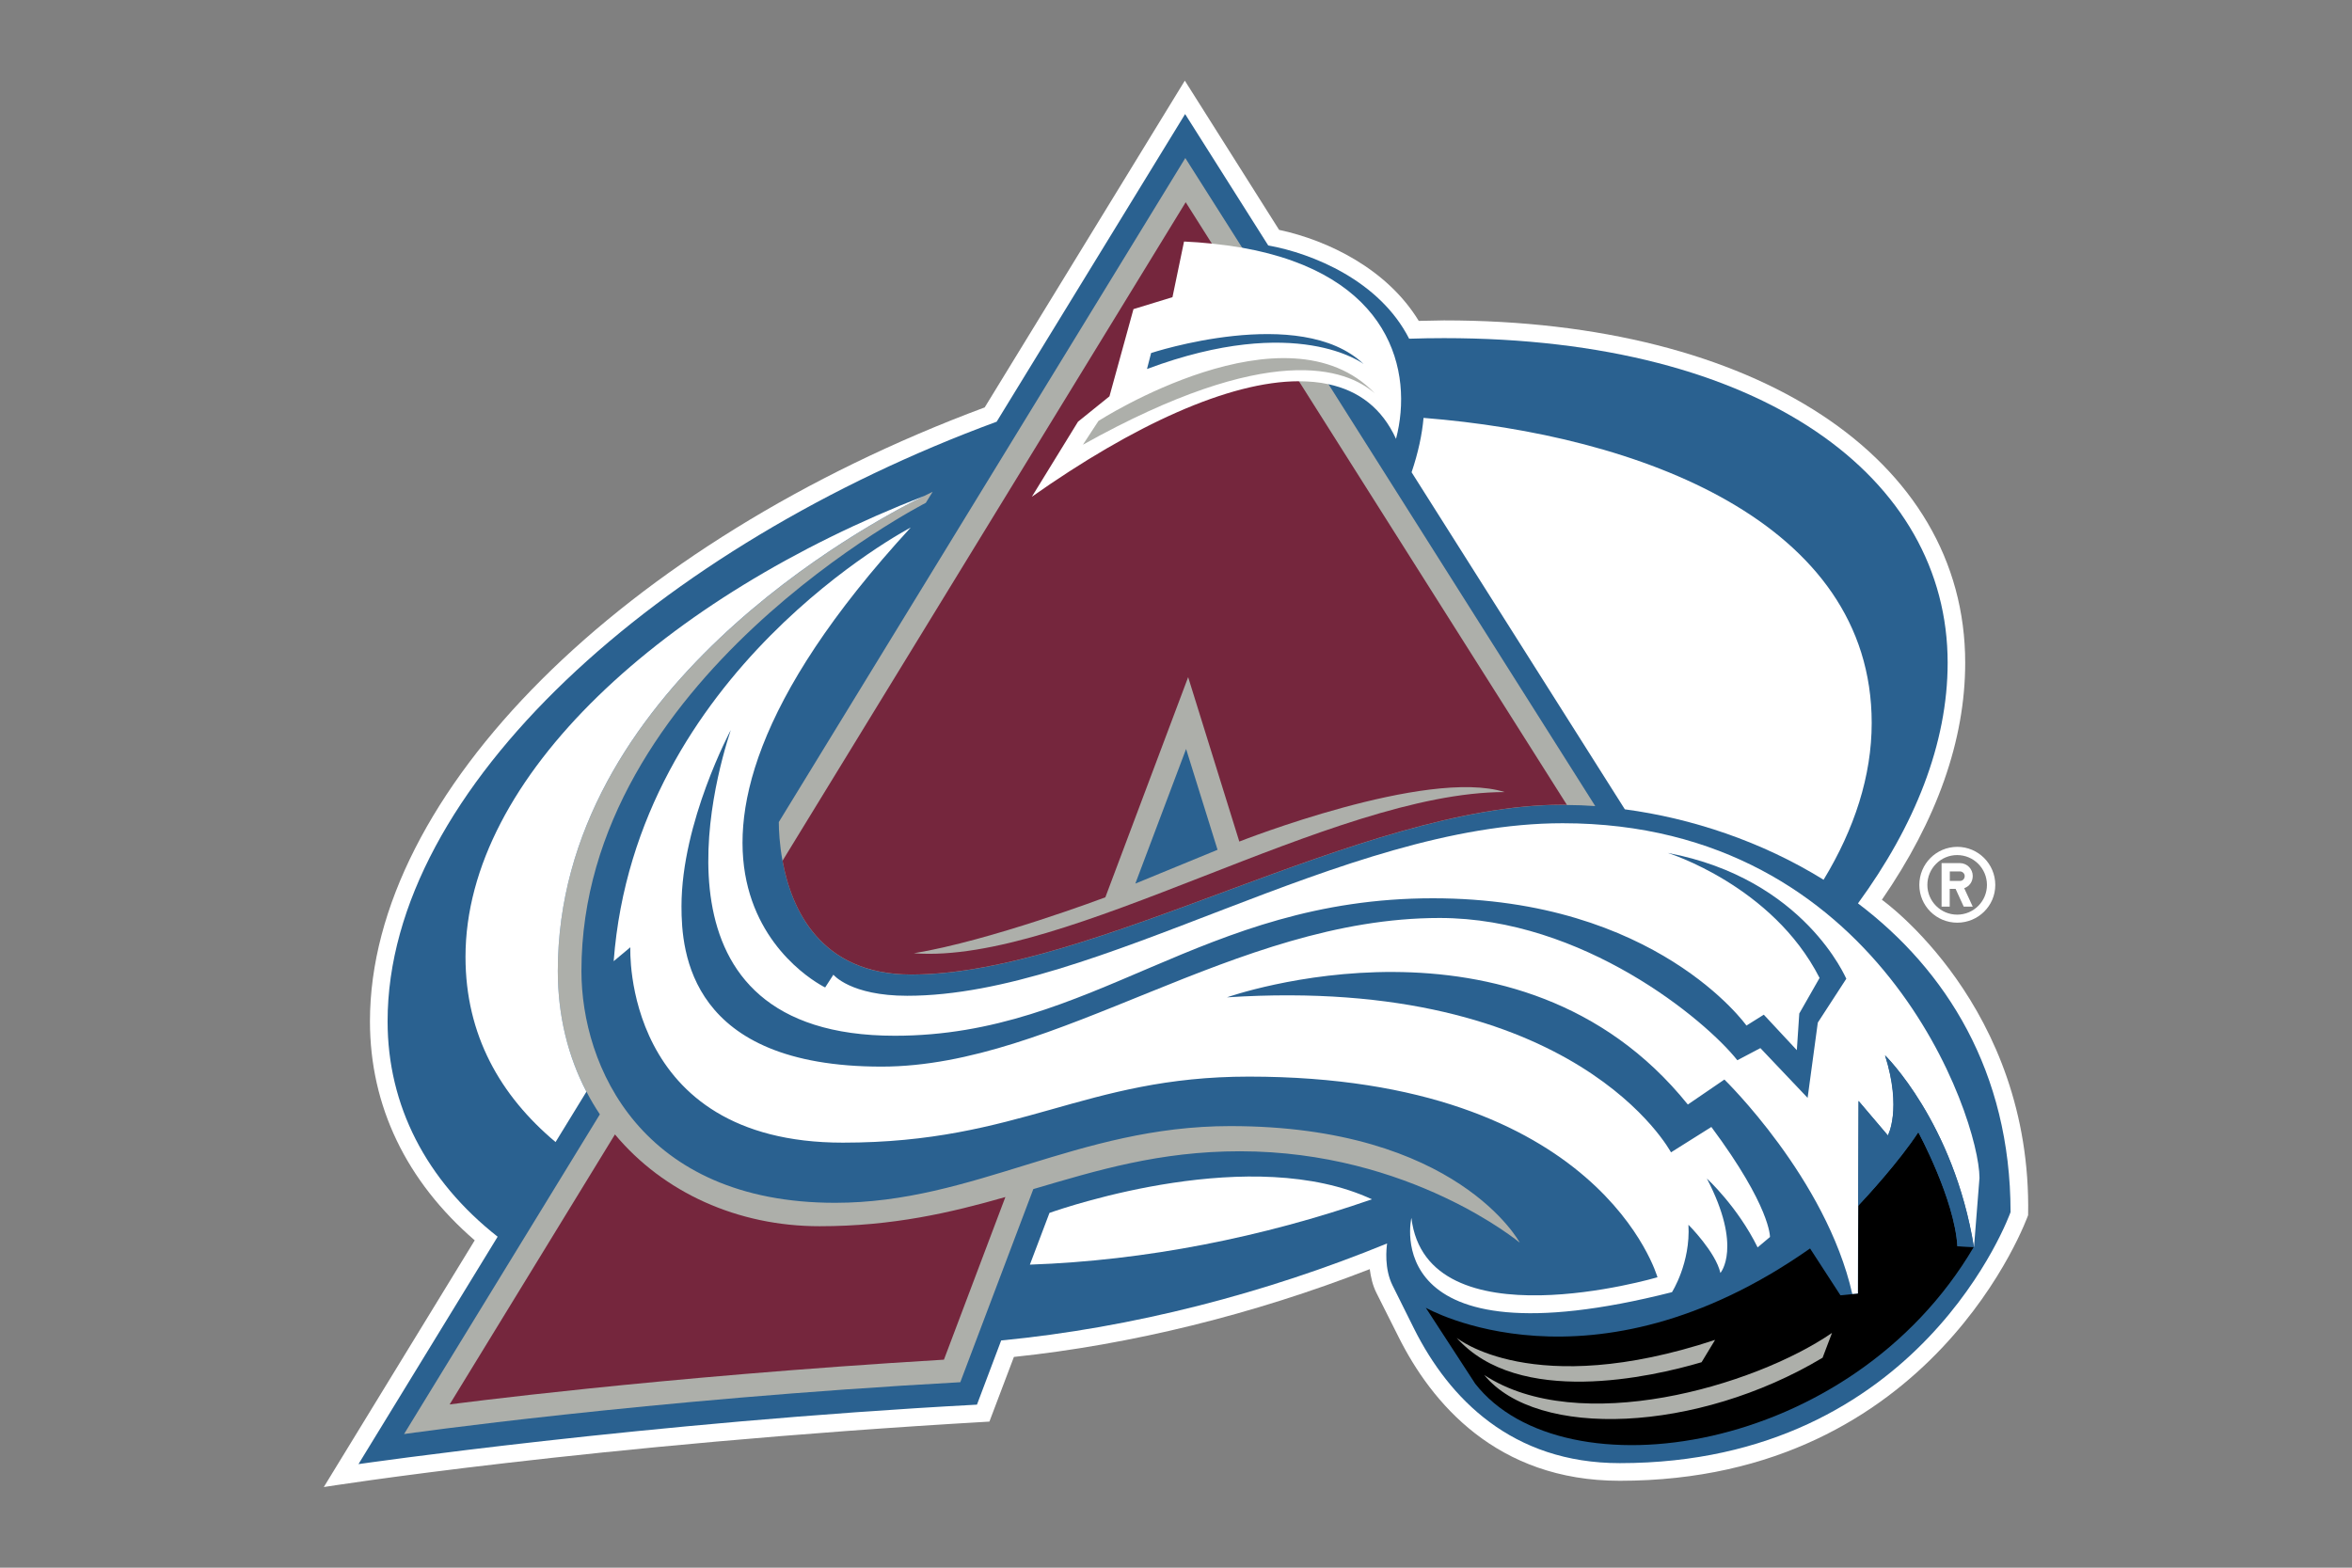 <svg xmlns="http://www.w3.org/2000/svg" viewBox="0 0 24 16"><rect x="0" y="0" width="24" height="16" fill="#808080" stroke="none"/><g fill="#fff"><path d="M19.585,9.032c0,0.212,0.172,0.385,0.387,0.385c0.213,0,0.388-0.171,0.388-0.385 c0-0.215-0.174-0.389-0.388-0.389C19.757,8.644,19.585,8.817,19.585,9.032z M20.275,9.032c0,0.166-0.135,0.303-0.304,0.303 c-0.168,0-0.304-0.137-0.304-0.303c0-0.169,0.136-0.305,0.304-0.305S20.275,8.863,20.275,9.032z"/><path d="M19.812,9.253h0.083V9.072h0.06l0.083,0.181h0.092l-0.087-0.188C20.095,9.047,20.13,9,20.13,8.94 c0-0.071-0.058-0.131-0.131-0.131h-0.187C19.812,8.809,19.812,9.253,19.812,9.253z M19.896,8.894H20 c0.025,0,0.048,0.021,0.048,0.047c0,0.028-0.021,0.05-0.048,0.05h-0.104V8.894z"/></g><path d="M19.203,9.183c0.561-0.814,0.85-1.627,0.85-2.419c0-2.089-2.138-3.494-5.318-3.494 c0,0-0.151,0.003-0.258,0.005c-0.321-0.527-0.921-0.821-1.425-0.929L12.09,0.823l-2.042,3.335 c-3.696,1.376-6.273,3.946-6.273,6.266c0,0.866,0.373,1.634,1.069,2.235l-1.54,2.518c0,0,2.703-0.432,6.792-0.668l0.25-0.66 c1.198-0.126,2.445-0.434,3.631-0.896c0.011,0.079,0.028,0.164,0.07,0.246l0.224,0.446c0.334,0.669,0.998,1.468,2.257,1.468 c3.21,0,4.167-2.711,4.167-2.711C20.736,10.268,19.203,9.183,19.203,9.183z" fill="#fff"/><path d="M18.959,9.22c0.58-0.794,0.915-1.63,0.915-2.456c0-1.883-1.877-3.313-5.139-3.313 c-0.118,0-0.237,0.002-0.356,0.006c-0.301-0.592-0.984-0.87-1.438-0.952l-0.848-1.341l-1.923,3.14 c-3.435,1.264-6.215,3.736-6.215,6.12c0,0.857,0.391,1.622,1.123,2.198l-1.42,2.321c0,0,2.934-0.426,6.311-0.607l0.247-0.655 c1.344-0.13,2.694-0.481,3.938-0.99c-0.007,0.052-0.03,0.256,0.056,0.429l0.222,0.446c0.355,0.706,0.995,1.367,2.097,1.367 c3.078,0,3.987-2.562,3.987-2.562C20.515,10.938,19.858,9.9,18.959,9.22z" fill="#2a6190"/><g fill="#adafaa"><path d="M12.554,11.493c-1.563,0-2.609,0.783-4.032,0.783c-1.981,0-2.589-1.398-2.589-2.366 c0-2.981,3.514-4.778,3.514-4.778l0.07-0.113C9.505,5.024,9.476,5.039,9.43,5.062C8.847,5.349,5.692,7.036,5.692,9.91 c0,0.46,0.106,0.876,0.292,1.231c0.041,0.08,0.088,0.159,0.137,0.232l-1.998,3.263c0,0,2.464-0.352,5.676-0.529l0.745-1.971 c0.652-0.192,1.288-0.386,2.108-0.386c1.739,0,2.856,0.933,2.856,0.933S14.872,11.493,12.554,11.493z"/><path d="M12.674,2.526l-0.579-0.913L7.947,8.39c0,0.081,0.007,0.228,0.038,0.396 c0.088,0.481,0.376,1.161,1.313,1.161c1.875,0,4.584-1.733,6.646-1.733c0.015,0,0.029,0,0.045,0.002 c0.094,0,0.191,0.004,0.289,0.011L12.674,2.526z"/></g><g fill="#75263d"><path d="M12.099 2.064L7.985 8.785c.088.481.376 1.161 1.313 1.161 1.875 0 4.584-1.733 6.646-1.733.015 0 .029 0 .045.002L12.099 2.064M6.275 11.578l-1.687 2.756c0 0 2.101-.281 5.044-.457l.627-1.66c-.559.16-1.15.298-1.896.298C7.526 12.515 6.769 12.17 6.275 11.578z"/></g><path d="M19.974,12.72c-0.029-0.483-0.399-1.164-0.399-1.164c-0.196,0.299-0.518,0.649-0.613,0.75l-0.002,0.896l-0.058,0.006 L18.78,13.22l-0.31-0.478c-2.239,1.572-3.921,0.605-3.921,0.605l0.504,0.775c0.899,1.151,3.836,0.736,5.088-1.396L19.974,12.72z"/><g fill="#fff"><path d="M10.709 12.379l-.2.528c1.183-.041 2.381-.281 3.49-.667C12.781 11.674 10.9 12.312 10.709 12.379zM9.43 5.062C6.793 6.086 4.75 7.921 4.75 9.766c0 .798.355 1.417.919 1.89l.315-.514C5.798 10.786 5.692 10.37 5.692 9.91 5.692 7.035 8.846 5.348 9.43 5.062zM18.608 8.979c.315-.519.491-1.059.491-1.6 0-2.057-2.376-2.94-4.573-3.114-.015.169-.054.354-.122.555l2.176 3.44C17.26 8.351 17.976 8.587 18.608 8.979zM13.554 3.921c.311.066.548.245.691.558.179-.682-.045-1.681-1.572-1.951-.099-.017-.202-.031-.31-.042-.09-.009-.183-.017-.281-.021l-.118.568-.398.122-.245.89L11 4.304 10.529 5.07c1.035-.73 2.011-1.178 2.724-1.179C13.361 3.892 13.46 3.9 13.554 3.921z"/><path d="M15.945,8.402c-2.259,0-4.74,1.761-6.688,1.761c-0.579,0-0.753-0.215-0.753-0.215l-0.084,0.13 c0,0-2.388-1.146,0.873-4.694c0,0-2.807,1.464-3.031,4.426l0.17-0.142c0,0-0.089,1.994,2.169,1.994 c1.814,0,2.458-0.674,4.143-0.674c3.593,0,4.169,2.048,4.169,2.048s-2.355,0.693-2.511-0.606c0,0-0.359,1.523,2.659,0.758 c0,0,0.191-0.299,0.168-0.688c0,0,0.279,0.279,0.326,0.492c0,0,0.229-0.261-0.138-0.964c0,0,0.313,0.286,0.518,0.703l0.126-0.106 c0,0,0.01-0.305-0.598-1.123l-0.412,0.259c0,0-0.961-1.814-4.531-1.582c0,0,2.974-1.055,4.703,1.094l0.373-0.255 c0,0,1.038,1.008,1.305,2.188l0.057-0.005l0.003-0.895l0.004-1.069l0.299,0.352c0,0,0.146-0.265-0.027-0.817 c0,0,0.699,0.683,0.906,1.957l0.056-0.708C20.196,11.407,19.182,8.402,15.945,8.402z"/></g><g fill="#adafaa"><path d="M12.124 6.911l-.845 2.247c0 0-1.177.444-1.954.571 1.557.119 4.263-1.645 6.029-1.645-.797-.249-2.708.505-2.708.505L12.124 6.911zM11.05 4.539c1.907-1.065 2.688-.779 2.98-.523-.908-.952-2.821.28-2.821.28L11.05 4.539zM17.363 13.903l.138-.228c-1.865.617-2.637-.021-2.637-.021C15.495 14.363 16.853 14.054 17.363 13.903z"/><path d="M15.146,14.034c0.538,0.657,2.173,0.589,3.452-0.177l0.096-0.253 C17.893,14.153,16.107,14.665,15.146,14.034z"/></g><g fill="#2a6190"><path d="M12.103 7.644c-.161.427-.344.913-.518 1.374l.839-.345C12.324 8.354 12.211 7.993 12.103 7.644zM13.914 3.715c-.645-.614-2.168-.112-2.168-.112l-.042.163C13.238 3.193 13.914 3.715 13.914 3.715z"/><path d="M17.018 8.705c0 0 1.069.332 1.549 1.276l-.207.363-.025.374-.337-.362-.177.111c0 0-.92-1.299-3.199-1.299-2.369 0-3.458 1.403-5.491 1.403-2.583 0-1.847-2.594-1.674-3.12 0 0-.503.938-.503 1.799 0 .464.079 1.636 2.041 1.636 1.798 0 3.596-1.517 5.695-1.517 1.463 0 2.713 1.041 3.038 1.452l.235-.124.482.508.104-.768.291-.448C18.838 9.992 18.418 8.969 17.018 8.705zM19.264 11.588l-.299-.352-.004 1.069c.095-.101.417-.451.613-.75 0 0 .37.681.399 1.164l.168.008c-.206-1.274-.907-1.957-.907-1.957C19.409 11.323 19.264 11.588 19.264 11.588z"/></g></svg>